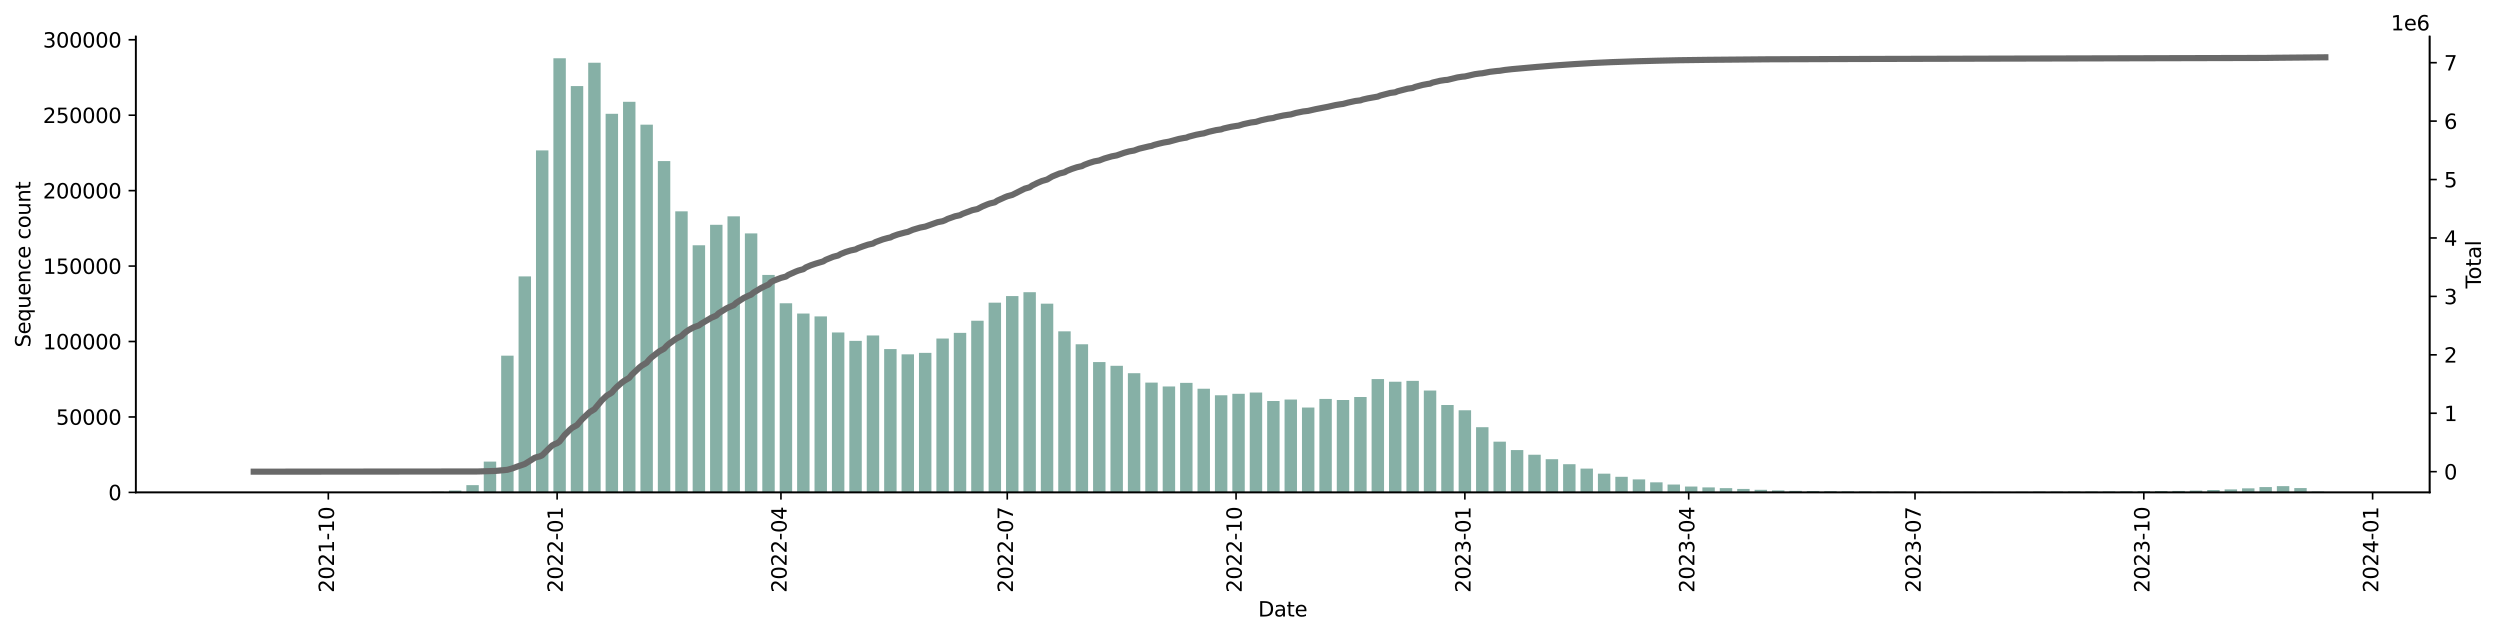 <?xml version="1.0" encoding="utf-8" standalone="no"?>
<!DOCTYPE svg PUBLIC "-//W3C//DTD SVG 1.1//EN"
  "http://www.w3.org/Graphics/SVG/1.1/DTD/svg11.dtd">
<svg xmlns:xlink="http://www.w3.org/1999/xlink" width="1216.294pt" height="309.219pt" viewBox="0 0 1216.294 309.219" xmlns="http://www.w3.org/2000/svg" version="1.1">
 <defs>
  <style type="text/css">*{stroke-linejoin: round; stroke-linecap: butt}</style>
 </defs>
 <g id="figure_1">
  <g id="patch_1">
   <path d="M 0 309.219 
L 1216.294 309.219 
L 1216.294 0 
L 0 0 
z
" style="fill: #ffffff"/>
  </g>
  <g id="axes_1">
   <g id="patch_2">
    <path d="M 66.053 239.558 
L 1182.053 239.558 
L 1182.053 17.798 
L 66.053 17.798 
z
" style="fill: #ffffff"/>
   </g>
   <g id="patch_3">
    <path d="M 116.78 239.558 
L 122.83 239.558 
L 122.83 239.556 
L 116.78 239.556 
z
" clip-path="url(#pe21820487e)" style="fill: #86b0a6"/>
   </g>
   <g id="patch_4">
    <path d="M 125.25 239.558 
L 131.3 239.558 
L 131.3 239.554 
L 125.25 239.554 
z
" clip-path="url(#pe21820487e)" style="fill: #86b0a6"/>
   </g>
   <g id="patch_5">
    <path d="M 133.72 239.558 
L 139.77 239.558 
L 139.77 239.555 
L 133.72 239.555 
z
" clip-path="url(#pe21820487e)" style="fill: #86b0a6"/>
   </g>
   <g id="patch_6">
    <path d="M 142.189 239.558 
L 148.239 239.558 
L 148.239 239.555 
L 142.189 239.555 
z
" clip-path="url(#pe21820487e)" style="fill: #86b0a6"/>
   </g>
   <g id="patch_7">
    <path d="M 150.659 239.558 
L 156.709 239.558 
L 156.709 239.539 
L 150.659 239.539 
z
" clip-path="url(#pe21820487e)" style="fill: #86b0a6"/>
   </g>
   <g id="patch_8">
    <path d="M 159.129 239.558 
L 165.179 239.558 
L 165.179 239.549 
L 159.129 239.549 
z
" clip-path="url(#pe21820487e)" style="fill: #86b0a6"/>
   </g>
   <g id="patch_9">
    <path d="M 167.598 239.558 
L 173.648 239.558 
L 173.648 239.545 
L 167.598 239.545 
z
" clip-path="url(#pe21820487e)" style="fill: #86b0a6"/>
   </g>
   <g id="patch_10">
    <path d="M 176.068 239.558 
L 182.118 239.558 
L 182.118 239.548 
L 176.068 239.548 
z
" clip-path="url(#pe21820487e)" style="fill: #86b0a6"/>
   </g>
   <g id="patch_11">
    <path d="M 184.538 239.558 
L 190.588 239.558 
L 190.588 239.537 
L 184.538 239.537 
z
" clip-path="url(#pe21820487e)" style="fill: #86b0a6"/>
   </g>
   <g id="patch_12">
    <path d="M 193.007 239.558 
L 199.057 239.558 
L 199.057 239.531 
L 193.007 239.531 
z
" clip-path="url(#pe21820487e)" style="fill: #86b0a6"/>
   </g>
   <g id="patch_13">
    <path d="M 201.477 239.558 
L 207.527 239.558 
L 207.527 239.514 
L 201.477 239.514 
z
" clip-path="url(#pe21820487e)" style="fill: #86b0a6"/>
   </g>
   <g id="patch_14">
    <path d="M 209.947 239.558 
L 215.997 239.558 
L 215.997 239.249 
L 209.947 239.249 
z
" clip-path="url(#pe21820487e)" style="fill: #86b0a6"/>
   </g>
   <g id="patch_15">
    <path d="M 218.416 239.558 
L 224.466 239.558 
L 224.466 238.668 
L 218.416 238.668 
z
" clip-path="url(#pe21820487e)" style="fill: #86b0a6"/>
   </g>
   <g id="patch_16">
    <path d="M 226.886 239.558 
L 232.936 239.558 
L 232.936 236.014 
L 226.886 236.014 
z
" clip-path="url(#pe21820487e)" style="fill: #86b0a6"/>
   </g>
   <g id="patch_17">
    <path d="M 235.356 239.558 
L 241.406 239.558 
L 241.406 224.568 
L 235.356 224.568 
z
" clip-path="url(#pe21820487e)" style="fill: #86b0a6"/>
   </g>
   <g id="patch_18">
    <path d="M 243.825 239.558 
L 249.875 239.558 
L 249.875 173.025 
L 243.825 173.025 
z
" clip-path="url(#pe21820487e)" style="fill: #86b0a6"/>
   </g>
   <g id="patch_19">
    <path d="M 252.295 239.558 
L 258.345 239.558 
L 258.345 134.474 
L 252.295 134.474 
z
" clip-path="url(#pe21820487e)" style="fill: #86b0a6"/>
   </g>
   <g id="patch_20">
    <path d="M 260.765 239.558 
L 266.815 239.558 
L 266.815 73.18 
L 260.765 73.18 
z
" clip-path="url(#pe21820487e)" style="fill: #86b0a6"/>
   </g>
   <g id="patch_21">
    <path d="M 269.234 239.558 
L 275.284 239.558 
L 275.284 28.358 
L 269.234 28.358 
z
" clip-path="url(#pe21820487e)" style="fill: #86b0a6"/>
   </g>
   <g id="patch_22">
    <path d="M 277.704 239.558 
L 283.754 239.558 
L 283.754 41.866 
L 277.704 41.866 
z
" clip-path="url(#pe21820487e)" style="fill: #86b0a6"/>
   </g>
   <g id="patch_23">
    <path d="M 286.174 239.558 
L 292.224 239.558 
L 292.224 30.533 
L 286.174 30.533 
z
" clip-path="url(#pe21820487e)" style="fill: #86b0a6"/>
   </g>
   <g id="patch_24">
    <path d="M 294.643 239.558 
L 300.693 239.558 
L 300.693 55.37 
L 294.643 55.37 
z
" clip-path="url(#pe21820487e)" style="fill: #86b0a6"/>
   </g>
   <g id="patch_25">
    <path d="M 303.113 239.558 
L 309.163 239.558 
L 309.163 49.517 
L 303.113 49.517 
z
" clip-path="url(#pe21820487e)" style="fill: #86b0a6"/>
   </g>
   <g id="patch_26">
    <path d="M 311.583 239.558 
L 317.633 239.558 
L 317.633 60.65 
L 311.583 60.65 
z
" clip-path="url(#pe21820487e)" style="fill: #86b0a6"/>
   </g>
   <g id="patch_27">
    <path d="M 320.052 239.558 
L 326.102 239.558 
L 326.102 78.362 
L 320.052 78.362 
z
" clip-path="url(#pe21820487e)" style="fill: #86b0a6"/>
   </g>
   <g id="patch_28">
    <path d="M 328.522 239.558 
L 334.572 239.558 
L 334.572 102.812 
L 328.522 102.812 
z
" clip-path="url(#pe21820487e)" style="fill: #86b0a6"/>
   </g>
   <g id="patch_29">
    <path d="M 336.992 239.558 
L 343.042 239.558 
L 343.042 119.332 
L 336.992 119.332 
z
" clip-path="url(#pe21820487e)" style="fill: #86b0a6"/>
   </g>
   <g id="patch_30">
    <path d="M 345.461 239.558 
L 351.511 239.558 
L 351.511 109.363 
L 345.461 109.363 
z
" clip-path="url(#pe21820487e)" style="fill: #86b0a6"/>
   </g>
   <g id="patch_31">
    <path d="M 353.931 239.558 
L 359.981 239.558 
L 359.981 105.249 
L 353.931 105.249 
z
" clip-path="url(#pe21820487e)" style="fill: #86b0a6"/>
   </g>
   <g id="patch_32">
    <path d="M 362.401 239.558 
L 368.451 239.558 
L 368.451 113.56 
L 362.401 113.56 
z
" clip-path="url(#pe21820487e)" style="fill: #86b0a6"/>
   </g>
   <g id="patch_33">
    <path d="M 370.87 239.558 
L 376.92 239.558 
L 376.92 133.775 
L 370.87 133.775 
z
" clip-path="url(#pe21820487e)" style="fill: #86b0a6"/>
   </g>
   <g id="patch_34">
    <path d="M 379.34 239.558 
L 385.39 239.558 
L 385.39 147.546 
L 379.34 147.546 
z
" clip-path="url(#pe21820487e)" style="fill: #86b0a6"/>
   </g>
   <g id="patch_35">
    <path d="M 387.81 239.558 
L 393.86 239.558 
L 393.86 152.534 
L 387.81 152.534 
z
" clip-path="url(#pe21820487e)" style="fill: #86b0a6"/>
   </g>
   <g id="patch_36">
    <path d="M 396.28 239.558 
L 402.329 239.558 
L 402.329 153.93 
L 396.28 153.93 
z
" clip-path="url(#pe21820487e)" style="fill: #86b0a6"/>
   </g>
   <g id="patch_37">
    <path d="M 404.749 239.558 
L 410.799 239.558 
L 410.799 161.742 
L 404.749 161.742 
z
" clip-path="url(#pe21820487e)" style="fill: #86b0a6"/>
   </g>
   <g id="patch_38">
    <path d="M 413.219 239.558 
L 419.269 239.558 
L 419.269 165.854 
L 413.219 165.854 
z
" clip-path="url(#pe21820487e)" style="fill: #86b0a6"/>
   </g>
   <g id="patch_39">
    <path d="M 421.689 239.558 
L 427.738 239.558 
L 427.738 163.199 
L 421.689 163.199 
z
" clip-path="url(#pe21820487e)" style="fill: #86b0a6"/>
   </g>
   <g id="patch_40">
    <path d="M 430.158 239.558 
L 436.208 239.558 
L 436.208 169.813 
L 430.158 169.813 
z
" clip-path="url(#pe21820487e)" style="fill: #86b0a6"/>
   </g>
   <g id="patch_41">
    <path d="M 438.628 239.558 
L 444.678 239.558 
L 444.678 172.377 
L 438.628 172.377 
z
" clip-path="url(#pe21820487e)" style="fill: #86b0a6"/>
   </g>
   <g id="patch_42">
    <path d="M 447.098 239.558 
L 453.147 239.558 
L 453.147 171.678 
L 447.098 171.678 
z
" clip-path="url(#pe21820487e)" style="fill: #86b0a6"/>
   </g>
   <g id="patch_43">
    <path d="M 455.567 239.558 
L 461.617 239.558 
L 461.617 164.709 
L 455.567 164.709 
z
" clip-path="url(#pe21820487e)" style="fill: #86b0a6"/>
   </g>
   <g id="patch_44">
    <path d="M 464.037 239.558 
L 470.087 239.558 
L 470.087 161.949 
L 464.037 161.949 
z
" clip-path="url(#pe21820487e)" style="fill: #86b0a6"/>
   </g>
   <g id="patch_45">
    <path d="M 472.507 239.558 
L 478.556 239.558 
L 478.556 156.045 
L 472.507 156.045 
z
" clip-path="url(#pe21820487e)" style="fill: #86b0a6"/>
   </g>
   <g id="patch_46">
    <path d="M 480.976 239.558 
L 487.026 239.558 
L 487.026 147.256 
L 480.976 147.256 
z
" clip-path="url(#pe21820487e)" style="fill: #86b0a6"/>
   </g>
   <g id="patch_47">
    <path d="M 489.446 239.558 
L 495.496 239.558 
L 495.496 144.044 
L 489.446 144.044 
z
" clip-path="url(#pe21820487e)" style="fill: #86b0a6"/>
   </g>
   <g id="patch_48">
    <path d="M 497.916 239.558 
L 503.965 239.558 
L 503.965 142.159 
L 497.916 142.159 
z
" clip-path="url(#pe21820487e)" style="fill: #86b0a6"/>
   </g>
   <g id="patch_49">
    <path d="M 506.385 239.558 
L 512.435 239.558 
L 512.435 147.73 
L 506.385 147.73 
z
" clip-path="url(#pe21820487e)" style="fill: #86b0a6"/>
   </g>
   <g id="patch_50">
    <path d="M 514.855 239.558 
L 520.905 239.558 
L 520.905 161.205 
L 514.855 161.205 
z
" clip-path="url(#pe21820487e)" style="fill: #86b0a6"/>
   </g>
   <g id="patch_51">
    <path d="M 523.325 239.558 
L 529.374 239.558 
L 529.374 167.488 
L 523.325 167.488 
z
" clip-path="url(#pe21820487e)" style="fill: #86b0a6"/>
   </g>
   <g id="patch_52">
    <path d="M 531.794 239.558 
L 537.844 239.558 
L 537.844 176.166 
L 531.794 176.166 
z
" clip-path="url(#pe21820487e)" style="fill: #86b0a6"/>
   </g>
   <g id="patch_53">
    <path d="M 540.264 239.558 
L 546.314 239.558 
L 546.314 177.966 
L 540.264 177.966 
z
" clip-path="url(#pe21820487e)" style="fill: #86b0a6"/>
   </g>
   <g id="patch_54">
    <path d="M 548.734 239.558 
L 554.783 239.558 
L 554.783 181.557 
L 548.734 181.557 
z
" clip-path="url(#pe21820487e)" style="fill: #86b0a6"/>
   </g>
   <g id="patch_55">
    <path d="M 557.203 239.558 
L 563.253 239.558 
L 563.253 186.139 
L 557.203 186.139 
z
" clip-path="url(#pe21820487e)" style="fill: #86b0a6"/>
   </g>
   <g id="patch_56">
    <path d="M 565.673 239.558 
L 571.723 239.558 
L 571.723 188.033 
L 565.673 188.033 
z
" clip-path="url(#pe21820487e)" style="fill: #86b0a6"/>
   </g>
   <g id="patch_57">
    <path d="M 574.143 239.558 
L 580.192 239.558 
L 580.192 186.281 
L 574.143 186.281 
z
" clip-path="url(#pe21820487e)" style="fill: #86b0a6"/>
   </g>
   <g id="patch_58">
    <path d="M 582.612 239.558 
L 588.662 239.558 
L 588.662 189.136 
L 582.612 189.136 
z
" clip-path="url(#pe21820487e)" style="fill: #86b0a6"/>
   </g>
   <g id="patch_59">
    <path d="M 591.082 239.558 
L 597.132 239.558 
L 597.132 192.313 
L 591.082 192.313 
z
" clip-path="url(#pe21820487e)" style="fill: #86b0a6"/>
   </g>
   <g id="patch_60">
    <path d="M 599.552 239.558 
L 605.601 239.558 
L 605.601 191.577 
L 599.552 191.577 
z
" clip-path="url(#pe21820487e)" style="fill: #86b0a6"/>
   </g>
   <g id="patch_61">
    <path d="M 608.021 239.558 
L 614.071 239.558 
L 614.071 190.968 
L 608.021 190.968 
z
" clip-path="url(#pe21820487e)" style="fill: #86b0a6"/>
   </g>
   <g id="patch_62">
    <path d="M 616.491 239.558 
L 622.541 239.558 
L 622.541 195.084 
L 616.491 195.084 
z
" clip-path="url(#pe21820487e)" style="fill: #86b0a6"/>
   </g>
   <g id="patch_63">
    <path d="M 624.961 239.558 
L 631.01 239.558 
L 631.01 194.368 
L 624.961 194.368 
z
" clip-path="url(#pe21820487e)" style="fill: #86b0a6"/>
   </g>
   <g id="patch_64">
    <path d="M 633.43 239.558 
L 639.48 239.558 
L 639.48 198.274 
L 633.43 198.274 
z
" clip-path="url(#pe21820487e)" style="fill: #86b0a6"/>
   </g>
   <g id="patch_65">
    <path d="M 641.9 239.558 
L 647.95 239.558 
L 647.95 194.085 
L 641.9 194.085 
z
" clip-path="url(#pe21820487e)" style="fill: #86b0a6"/>
   </g>
   <g id="patch_66">
    <path d="M 650.37 239.558 
L 656.419 239.558 
L 656.419 194.593 
L 650.37 194.593 
z
" clip-path="url(#pe21820487e)" style="fill: #86b0a6"/>
   </g>
   <g id="patch_67">
    <path d="M 658.839 239.558 
L 664.889 239.558 
L 664.889 193.16 
L 658.839 193.16 
z
" clip-path="url(#pe21820487e)" style="fill: #86b0a6"/>
   </g>
   <g id="patch_68">
    <path d="M 667.309 239.558 
L 673.359 239.558 
L 673.359 184.42 
L 667.309 184.42 
z
" clip-path="url(#pe21820487e)" style="fill: #86b0a6"/>
   </g>
   <g id="patch_69">
    <path d="M 675.779 239.558 
L 681.828 239.558 
L 681.828 185.732 
L 675.779 185.732 
z
" clip-path="url(#pe21820487e)" style="fill: #86b0a6"/>
   </g>
   <g id="patch_70">
    <path d="M 684.248 239.558 
L 690.298 239.558 
L 690.298 185.29 
L 684.248 185.29 
z
" clip-path="url(#pe21820487e)" style="fill: #86b0a6"/>
   </g>
   <g id="patch_71">
    <path d="M 692.718 239.558 
L 698.768 239.558 
L 698.768 190.006 
L 692.718 190.006 
z
" clip-path="url(#pe21820487e)" style="fill: #86b0a6"/>
   </g>
   <g id="patch_72">
    <path d="M 701.188 239.558 
L 707.237 239.558 
L 707.237 197.039 
L 701.188 197.039 
z
" clip-path="url(#pe21820487e)" style="fill: #86b0a6"/>
   </g>
   <g id="patch_73">
    <path d="M 709.657 239.558 
L 715.707 239.558 
L 715.707 199.616 
L 709.657 199.616 
z
" clip-path="url(#pe21820487e)" style="fill: #86b0a6"/>
   </g>
   <g id="patch_74">
    <path d="M 718.127 239.558 
L 724.177 239.558 
L 724.177 207.853 
L 718.127 207.853 
z
" clip-path="url(#pe21820487e)" style="fill: #86b0a6"/>
   </g>
   <g id="patch_75">
    <path d="M 726.597 239.558 
L 732.646 239.558 
L 732.646 214.887 
L 726.597 214.887 
z
" clip-path="url(#pe21820487e)" style="fill: #86b0a6"/>
   </g>
   <g id="patch_76">
    <path d="M 735.066 239.558 
L 741.116 239.558 
L 741.116 218.979 
L 735.066 218.979 
z
" clip-path="url(#pe21820487e)" style="fill: #86b0a6"/>
   </g>
   <g id="patch_77">
    <path d="M 743.536 239.558 
L 749.586 239.558 
L 749.586 221.23 
L 743.536 221.23 
z
" clip-path="url(#pe21820487e)" style="fill: #86b0a6"/>
   </g>
   <g id="patch_78">
    <path d="M 752.006 239.558 
L 758.055 239.558 
L 758.055 223.407 
L 752.006 223.407 
z
" clip-path="url(#pe21820487e)" style="fill: #86b0a6"/>
   </g>
   <g id="patch_79">
    <path d="M 760.475 239.558 
L 766.525 239.558 
L 766.525 225.835 
L 760.475 225.835 
z
" clip-path="url(#pe21820487e)" style="fill: #86b0a6"/>
   </g>
   <g id="patch_80">
    <path d="M 768.945 239.558 
L 774.995 239.558 
L 774.995 227.993 
L 768.945 227.993 
z
" clip-path="url(#pe21820487e)" style="fill: #86b0a6"/>
   </g>
   <g id="patch_81">
    <path d="M 777.415 239.558 
L 783.464 239.558 
L 783.464 230.436 
L 777.415 230.436 
z
" clip-path="url(#pe21820487e)" style="fill: #86b0a6"/>
   </g>
   <g id="patch_82">
    <path d="M 785.884 239.558 
L 791.934 239.558 
L 791.934 231.984 
L 785.884 231.984 
z
" clip-path="url(#pe21820487e)" style="fill: #86b0a6"/>
   </g>
   <g id="patch_83">
    <path d="M 794.354 239.558 
L 800.404 239.558 
L 800.404 233.249 
L 794.354 233.249 
z
" clip-path="url(#pe21820487e)" style="fill: #86b0a6"/>
   </g>
   <g id="patch_84">
    <path d="M 802.824 239.558 
L 808.873 239.558 
L 808.873 234.661 
L 802.824 234.661 
z
" clip-path="url(#pe21820487e)" style="fill: #86b0a6"/>
   </g>
   <g id="patch_85">
    <path d="M 811.293 239.558 
L 817.343 239.558 
L 817.343 235.723 
L 811.293 235.723 
z
" clip-path="url(#pe21820487e)" style="fill: #86b0a6"/>
   </g>
   <g id="patch_86">
    <path d="M 819.763 239.558 
L 825.813 239.558 
L 825.813 236.701 
L 819.763 236.701 
z
" clip-path="url(#pe21820487e)" style="fill: #86b0a6"/>
   </g>
   <g id="patch_87">
    <path d="M 828.233 239.558 
L 834.282 239.558 
L 834.282 237.144 
L 828.233 237.144 
z
" clip-path="url(#pe21820487e)" style="fill: #86b0a6"/>
   </g>
   <g id="patch_88">
    <path d="M 836.702 239.558 
L 842.752 239.558 
L 842.752 237.473 
L 836.702 237.473 
z
" clip-path="url(#pe21820487e)" style="fill: #86b0a6"/>
   </g>
   <g id="patch_89">
    <path d="M 845.172 239.558 
L 851.222 239.558 
L 851.222 237.865 
L 845.172 237.865 
z
" clip-path="url(#pe21820487e)" style="fill: #86b0a6"/>
   </g>
   <g id="patch_90">
    <path d="M 853.642 239.558 
L 859.691 239.558 
L 859.691 238.291 
L 853.642 238.291 
z
" clip-path="url(#pe21820487e)" style="fill: #86b0a6"/>
   </g>
   <g id="patch_91">
    <path d="M 862.111 239.558 
L 868.161 239.558 
L 868.161 238.598 
L 862.111 238.598 
z
" clip-path="url(#pe21820487e)" style="fill: #86b0a6"/>
   </g>
   <g id="patch_92">
    <path d="M 870.581 239.558 
L 876.631 239.558 
L 876.631 238.827 
L 870.581 238.827 
z
" clip-path="url(#pe21820487e)" style="fill: #86b0a6"/>
   </g>
   <g id="patch_93">
    <path d="M 879.051 239.558 
L 885.1 239.558 
L 885.1 238.884 
L 879.051 238.884 
z
" clip-path="url(#pe21820487e)" style="fill: #86b0a6"/>
   </g>
   <g id="patch_94">
    <path d="M 887.52 239.558 
L 893.57 239.558 
L 893.57 238.965 
L 887.52 238.965 
z
" clip-path="url(#pe21820487e)" style="fill: #86b0a6"/>
   </g>
   <g id="patch_95">
    <path d="M 895.99 239.558 
L 902.04 239.558 
L 902.04 239.071 
L 895.99 239.071 
z
" clip-path="url(#pe21820487e)" style="fill: #86b0a6"/>
   </g>
   <g id="patch_96">
    <path d="M 904.46 239.558 
L 910.509 239.558 
L 910.509 239.132 
L 904.46 239.132 
z
" clip-path="url(#pe21820487e)" style="fill: #86b0a6"/>
   </g>
   <g id="patch_97">
    <path d="M 912.929 239.558 
L 918.979 239.558 
L 918.979 239.188 
L 912.929 239.188 
z
" clip-path="url(#pe21820487e)" style="fill: #86b0a6"/>
   </g>
   <g id="patch_98">
    <path d="M 921.399 239.558 
L 927.449 239.558 
L 927.449 239.244 
L 921.399 239.244 
z
" clip-path="url(#pe21820487e)" style="fill: #86b0a6"/>
   </g>
   <g id="patch_99">
    <path d="M 929.869 239.558 
L 935.918 239.558 
L 935.918 239.295 
L 929.869 239.295 
z
" clip-path="url(#pe21820487e)" style="fill: #86b0a6"/>
   </g>
   <g id="patch_100">
    <path d="M 938.338 239.558 
L 944.388 239.558 
L 944.388 239.26 
L 938.338 239.26 
z
" clip-path="url(#pe21820487e)" style="fill: #86b0a6"/>
   </g>
   <g id="patch_101">
    <path d="M 946.808 239.558 
L 952.858 239.558 
L 952.858 239.335 
L 946.808 239.335 
z
" clip-path="url(#pe21820487e)" style="fill: #86b0a6"/>
   </g>
   <g id="patch_102">
    <path d="M 955.278 239.558 
L 961.327 239.558 
L 961.327 239.318 
L 955.278 239.318 
z
" clip-path="url(#pe21820487e)" style="fill: #86b0a6"/>
   </g>
   <g id="patch_103">
    <path d="M 963.747 239.558 
L 969.797 239.558 
L 969.797 239.275 
L 963.747 239.275 
z
" clip-path="url(#pe21820487e)" style="fill: #86b0a6"/>
   </g>
   <g id="patch_104">
    <path d="M 972.217 239.558 
L 978.267 239.558 
L 978.267 239.303 
L 972.217 239.303 
z
" clip-path="url(#pe21820487e)" style="fill: #86b0a6"/>
   </g>
   <g id="patch_105">
    <path d="M 980.687 239.558 
L 986.736 239.558 
L 986.736 239.285 
L 980.687 239.285 
z
" clip-path="url(#pe21820487e)" style="fill: #86b0a6"/>
   </g>
   <g id="patch_106">
    <path d="M 989.156 239.558 
L 995.206 239.558 
L 995.206 239.184 
L 989.156 239.184 
z
" clip-path="url(#pe21820487e)" style="fill: #86b0a6"/>
   </g>
   <g id="patch_107">
    <path d="M 997.626 239.558 
L 1003.676 239.558 
L 1003.676 239.168 
L 997.626 239.168 
z
" clip-path="url(#pe21820487e)" style="fill: #86b0a6"/>
   </g>
   <g id="patch_108">
    <path d="M 1006.096 239.558 
L 1012.145 239.558 
L 1012.145 239.125 
L 1006.096 239.125 
z
" clip-path="url(#pe21820487e)" style="fill: #86b0a6"/>
   </g>
   <g id="patch_109">
    <path d="M 1014.565 239.558 
L 1020.615 239.558 
L 1020.615 239.141 
L 1014.565 239.141 
z
" clip-path="url(#pe21820487e)" style="fill: #86b0a6"/>
   </g>
   <g id="patch_110">
    <path d="M 1023.035 239.558 
L 1029.085 239.558 
L 1029.085 239.106 
L 1023.035 239.106 
z
" clip-path="url(#pe21820487e)" style="fill: #86b0a6"/>
   </g>
   <g id="patch_111">
    <path d="M 1031.505 239.558 
L 1037.555 239.558 
L 1037.555 239.046 
L 1031.505 239.046 
z
" clip-path="url(#pe21820487e)" style="fill: #86b0a6"/>
   </g>
   <g id="patch_112">
    <path d="M 1039.974 239.558 
L 1046.024 239.558 
L 1046.024 238.953 
L 1039.974 238.953 
z
" clip-path="url(#pe21820487e)" style="fill: #86b0a6"/>
   </g>
   <g id="patch_113">
    <path d="M 1048.444 239.558 
L 1054.494 239.558 
L 1054.494 238.894 
L 1048.444 238.894 
z
" clip-path="url(#pe21820487e)" style="fill: #86b0a6"/>
   </g>
   <g id="patch_114">
    <path d="M 1056.914 239.558 
L 1062.964 239.558 
L 1062.964 238.858 
L 1056.914 238.858 
z
" clip-path="url(#pe21820487e)" style="fill: #86b0a6"/>
   </g>
   <g id="patch_115">
    <path d="M 1065.383 239.558 
L 1071.433 239.558 
L 1071.433 238.695 
L 1065.383 238.695 
z
" clip-path="url(#pe21820487e)" style="fill: #86b0a6"/>
   </g>
   <g id="patch_116">
    <path d="M 1073.853 239.558 
L 1079.903 239.558 
L 1079.903 238.398 
L 1073.853 238.398 
z
" clip-path="url(#pe21820487e)" style="fill: #86b0a6"/>
   </g>
   <g id="patch_117">
    <path d="M 1082.323 239.558 
L 1088.373 239.558 
L 1088.373 238.104 
L 1082.323 238.104 
z
" clip-path="url(#pe21820487e)" style="fill: #86b0a6"/>
   </g>
   <g id="patch_118">
    <path d="M 1090.792 239.558 
L 1096.842 239.558 
L 1096.842 237.588 
L 1090.792 237.588 
z
" clip-path="url(#pe21820487e)" style="fill: #86b0a6"/>
   </g>
   <g id="patch_119">
    <path d="M 1099.262 239.558 
L 1105.312 239.558 
L 1105.312 236.975 
L 1099.262 236.975 
z
" clip-path="url(#pe21820487e)" style="fill: #86b0a6"/>
   </g>
   <g id="patch_120">
    <path d="M 1107.732 239.558 
L 1113.782 239.558 
L 1113.782 236.51 
L 1107.732 236.51 
z
" clip-path="url(#pe21820487e)" style="fill: #86b0a6"/>
   </g>
   <g id="patch_121">
    <path d="M 1116.201 239.558 
L 1122.251 239.558 
L 1122.251 237.469 
L 1116.201 237.469 
z
" clip-path="url(#pe21820487e)" style="fill: #86b0a6"/>
   </g>
   <g id="patch_122">
    <path d="M 1124.671 239.558 
L 1130.721 239.558 
L 1130.721 239.183 
L 1124.671 239.183 
z
" clip-path="url(#pe21820487e)" style="fill: #86b0a6"/>
   </g>
   <g id="matplotlib.axis_1">
    <g id="xtick_1">
     <g id="line2d_1">
      <defs>
       <path id="md36e17d829" d="M 0 0 
L 0 3.5 
" style="stroke: #000000; stroke-width: 0.8"/>
      </defs>
      <g>
       <use xlink:href="#md36e17d829" x="159.734" y="239.558" style="stroke: #000000; stroke-width: 0.8"/>
      </g>
     </g>
     <g id="text_1">
      <!-- 2021-10 -->
      <g transform="translate(162.493 288.341)rotate(-90)scale(0.1 -0.1)">
       <defs>
        <path id="DejaVuSans-32" d="M 1228 531 
L 3431 531 
L 3431 0 
L 469 0 
L 469 531 
Q 828 903 1448 1529 
Q 2069 2156 2228 2338 
Q 2531 2678 2651 2914 
Q 2772 3150 2772 3378 
Q 2772 3750 2511 3984 
Q 2250 4219 1831 4219 
Q 1534 4219 1204 4116 
Q 875 4013 500 3803 
L 500 4441 
Q 881 4594 1212 4672 
Q 1544 4750 1819 4750 
Q 2544 4750 2975 4387 
Q 3406 4025 3406 3419 
Q 3406 3131 3298 2873 
Q 3191 2616 2906 2266 
Q 2828 2175 2409 1742 
Q 1991 1309 1228 531 
z
" transform="scale(0.016)"/>
        <path id="DejaVuSans-30" d="M 2034 4250 
Q 1547 4250 1301 3770 
Q 1056 3291 1056 2328 
Q 1056 1369 1301 889 
Q 1547 409 2034 409 
Q 2525 409 2770 889 
Q 3016 1369 3016 2328 
Q 3016 3291 2770 3770 
Q 2525 4250 2034 4250 
z
M 2034 4750 
Q 2819 4750 3233 4129 
Q 3647 3509 3647 2328 
Q 3647 1150 3233 529 
Q 2819 -91 2034 -91 
Q 1250 -91 836 529 
Q 422 1150 422 2328 
Q 422 3509 836 4129 
Q 1250 4750 2034 4750 
z
" transform="scale(0.016)"/>
        <path id="DejaVuSans-31" d="M 794 531 
L 1825 531 
L 1825 4091 
L 703 3866 
L 703 4441 
L 1819 4666 
L 2450 4666 
L 2450 531 
L 3481 531 
L 3481 0 
L 794 0 
L 794 531 
z
" transform="scale(0.016)"/>
        <path id="DejaVuSans-2d" d="M 313 2009 
L 1997 2009 
L 1997 1497 
L 313 1497 
L 313 2009 
z
" transform="scale(0.016)"/>
       </defs>
       <use xlink:href="#DejaVuSans-32"/>
       <use xlink:href="#DejaVuSans-30" x="63.623"/>
       <use xlink:href="#DejaVuSans-32" x="127.246"/>
       <use xlink:href="#DejaVuSans-31" x="190.869"/>
       <use xlink:href="#DejaVuSans-2d" x="254.492"/>
       <use xlink:href="#DejaVuSans-31" x="290.576"/>
       <use xlink:href="#DejaVuSans-30" x="354.199"/>
      </g>
     </g>
    </g>
    <g id="xtick_2">
     <g id="line2d_2">
      <g>
       <use xlink:href="#md36e17d829" x="271.049" y="239.558" style="stroke: #000000; stroke-width: 0.8"/>
      </g>
     </g>
     <g id="text_2">
      <!-- 2022-01 -->
      <g transform="translate(273.809 288.341)rotate(-90)scale(0.1 -0.1)">
       <use xlink:href="#DejaVuSans-32"/>
       <use xlink:href="#DejaVuSans-30" x="63.623"/>
       <use xlink:href="#DejaVuSans-32" x="127.246"/>
       <use xlink:href="#DejaVuSans-32" x="190.869"/>
       <use xlink:href="#DejaVuSans-2d" x="254.492"/>
       <use xlink:href="#DejaVuSans-30" x="290.576"/>
       <use xlink:href="#DejaVuSans-31" x="354.199"/>
      </g>
     </g>
    </g>
    <g id="xtick_3">
     <g id="line2d_3">
      <g>
       <use xlink:href="#md36e17d829" x="379.945" y="239.558" style="stroke: #000000; stroke-width: 0.8"/>
      </g>
     </g>
     <g id="text_3">
      <!-- 2022-04 -->
      <g transform="translate(382.705 288.341)rotate(-90)scale(0.1 -0.1)">
       <defs>
        <path id="DejaVuSans-34" d="M 2419 4116 
L 825 1625 
L 2419 1625 
L 2419 4116 
z
M 2253 4666 
L 3047 4666 
L 3047 1625 
L 3713 1625 
L 3713 1100 
L 3047 1100 
L 3047 0 
L 2419 0 
L 2419 1100 
L 313 1100 
L 313 1709 
L 2253 4666 
z
" transform="scale(0.016)"/>
       </defs>
       <use xlink:href="#DejaVuSans-32"/>
       <use xlink:href="#DejaVuSans-30" x="63.623"/>
       <use xlink:href="#DejaVuSans-32" x="127.246"/>
       <use xlink:href="#DejaVuSans-32" x="190.869"/>
       <use xlink:href="#DejaVuSans-2d" x="254.492"/>
       <use xlink:href="#DejaVuSans-30" x="290.576"/>
       <use xlink:href="#DejaVuSans-34" x="354.199"/>
      </g>
     </g>
    </g>
    <g id="xtick_4">
     <g id="line2d_4">
      <g>
       <use xlink:href="#md36e17d829" x="490.051" y="239.558" style="stroke: #000000; stroke-width: 0.8"/>
      </g>
     </g>
     <g id="text_4">
      <!-- 2022-07 -->
      <g transform="translate(492.81 288.341)rotate(-90)scale(0.1 -0.1)">
       <defs>
        <path id="DejaVuSans-37" d="M 525 4666 
L 3525 4666 
L 3525 4397 
L 1831 0 
L 1172 0 
L 2766 4134 
L 525 4134 
L 525 4666 
z
" transform="scale(0.016)"/>
       </defs>
       <use xlink:href="#DejaVuSans-32"/>
       <use xlink:href="#DejaVuSans-30" x="63.623"/>
       <use xlink:href="#DejaVuSans-32" x="127.246"/>
       <use xlink:href="#DejaVuSans-32" x="190.869"/>
       <use xlink:href="#DejaVuSans-2d" x="254.492"/>
       <use xlink:href="#DejaVuSans-30" x="290.576"/>
       <use xlink:href="#DejaVuSans-37" x="354.199"/>
      </g>
     </g>
    </g>
    <g id="xtick_5">
     <g id="line2d_5">
      <g>
       <use xlink:href="#md36e17d829" x="601.367" y="239.558" style="stroke: #000000; stroke-width: 0.8"/>
      </g>
     </g>
     <g id="text_5">
      <!-- 2022-10 -->
      <g transform="translate(604.126 288.341)rotate(-90)scale(0.1 -0.1)">
       <use xlink:href="#DejaVuSans-32"/>
       <use xlink:href="#DejaVuSans-30" x="63.623"/>
       <use xlink:href="#DejaVuSans-32" x="127.246"/>
       <use xlink:href="#DejaVuSans-32" x="190.869"/>
       <use xlink:href="#DejaVuSans-2d" x="254.492"/>
       <use xlink:href="#DejaVuSans-31" x="290.576"/>
       <use xlink:href="#DejaVuSans-30" x="354.199"/>
      </g>
     </g>
    </g>
    <g id="xtick_6">
     <g id="line2d_6">
      <g>
       <use xlink:href="#md36e17d829" x="712.682" y="239.558" style="stroke: #000000; stroke-width: 0.8"/>
      </g>
     </g>
     <g id="text_6">
      <!-- 2023-01 -->
      <g transform="translate(715.442 288.341)rotate(-90)scale(0.1 -0.1)">
       <defs>
        <path id="DejaVuSans-33" d="M 2597 2516 
Q 3050 2419 3304 2112 
Q 3559 1806 3559 1356 
Q 3559 666 3084 287 
Q 2609 -91 1734 -91 
Q 1441 -91 1130 -33 
Q 819 25 488 141 
L 488 750 
Q 750 597 1062 519 
Q 1375 441 1716 441 
Q 2309 441 2620 675 
Q 2931 909 2931 1356 
Q 2931 1769 2642 2001 
Q 2353 2234 1838 2234 
L 1294 2234 
L 1294 2753 
L 1863 2753 
Q 2328 2753 2575 2939 
Q 2822 3125 2822 3475 
Q 2822 3834 2567 4026 
Q 2313 4219 1838 4219 
Q 1578 4219 1281 4162 
Q 984 4106 628 3988 
L 628 4550 
Q 988 4650 1302 4700 
Q 1616 4750 1894 4750 
Q 2613 4750 3031 4423 
Q 3450 4097 3450 3541 
Q 3450 3153 3228 2886 
Q 3006 2619 2597 2516 
z
" transform="scale(0.016)"/>
       </defs>
       <use xlink:href="#DejaVuSans-32"/>
       <use xlink:href="#DejaVuSans-30" x="63.623"/>
       <use xlink:href="#DejaVuSans-32" x="127.246"/>
       <use xlink:href="#DejaVuSans-33" x="190.869"/>
       <use xlink:href="#DejaVuSans-2d" x="254.492"/>
       <use xlink:href="#DejaVuSans-30" x="290.576"/>
       <use xlink:href="#DejaVuSans-31" x="354.199"/>
      </g>
     </g>
    </g>
    <g id="xtick_7">
     <g id="line2d_7">
      <g>
       <use xlink:href="#md36e17d829" x="821.578" y="239.558" style="stroke: #000000; stroke-width: 0.8"/>
      </g>
     </g>
     <g id="text_7">
      <!-- 2023-04 -->
      <g transform="translate(824.337 288.341)rotate(-90)scale(0.1 -0.1)">
       <use xlink:href="#DejaVuSans-32"/>
       <use xlink:href="#DejaVuSans-30" x="63.623"/>
       <use xlink:href="#DejaVuSans-32" x="127.246"/>
       <use xlink:href="#DejaVuSans-33" x="190.869"/>
       <use xlink:href="#DejaVuSans-2d" x="254.492"/>
       <use xlink:href="#DejaVuSans-30" x="290.576"/>
       <use xlink:href="#DejaVuSans-34" x="354.199"/>
      </g>
     </g>
    </g>
    <g id="xtick_8">
     <g id="line2d_8">
      <g>
       <use xlink:href="#md36e17d829" x="931.684" y="239.558" style="stroke: #000000; stroke-width: 0.8"/>
      </g>
     </g>
     <g id="text_8">
      <!-- 2023-07 -->
      <g transform="translate(934.443 288.341)rotate(-90)scale(0.1 -0.1)">
       <use xlink:href="#DejaVuSans-32"/>
       <use xlink:href="#DejaVuSans-30" x="63.623"/>
       <use xlink:href="#DejaVuSans-32" x="127.246"/>
       <use xlink:href="#DejaVuSans-33" x="190.869"/>
       <use xlink:href="#DejaVuSans-2d" x="254.492"/>
       <use xlink:href="#DejaVuSans-30" x="290.576"/>
       <use xlink:href="#DejaVuSans-37" x="354.199"/>
      </g>
     </g>
    </g>
    <g id="xtick_9">
     <g id="line2d_9">
      <g>
       <use xlink:href="#md36e17d829" x="1042.999" y="239.558" style="stroke: #000000; stroke-width: 0.8"/>
      </g>
     </g>
     <g id="text_9">
      <!-- 2023-10 -->
      <g transform="translate(1045.759 288.341)rotate(-90)scale(0.1 -0.1)">
       <use xlink:href="#DejaVuSans-32"/>
       <use xlink:href="#DejaVuSans-30" x="63.623"/>
       <use xlink:href="#DejaVuSans-32" x="127.246"/>
       <use xlink:href="#DejaVuSans-33" x="190.869"/>
       <use xlink:href="#DejaVuSans-2d" x="254.492"/>
       <use xlink:href="#DejaVuSans-31" x="290.576"/>
       <use xlink:href="#DejaVuSans-30" x="354.199"/>
      </g>
     </g>
    </g>
    <g id="xtick_10">
     <g id="line2d_10">
      <g>
       <use xlink:href="#md36e17d829" x="1154.315" y="239.558" style="stroke: #000000; stroke-width: 0.8"/>
      </g>
     </g>
     <g id="text_10">
      <!-- 2024-01 -->
      <g transform="translate(1157.074 288.341)rotate(-90)scale(0.1 -0.1)">
       <use xlink:href="#DejaVuSans-32"/>
       <use xlink:href="#DejaVuSans-30" x="63.623"/>
       <use xlink:href="#DejaVuSans-32" x="127.246"/>
       <use xlink:href="#DejaVuSans-34" x="190.869"/>
       <use xlink:href="#DejaVuSans-2d" x="254.492"/>
       <use xlink:href="#DejaVuSans-30" x="290.576"/>
       <use xlink:href="#DejaVuSans-31" x="354.199"/>
      </g>
     </g>
    </g>
    <g id="text_11">
     <!-- Date -->
     <g transform="translate(612.102 299.94)scale(0.1 -0.1)">
      <defs>
       <path id="DejaVuSans-44" d="M 1259 4147 
L 1259 519 
L 2022 519 
Q 2988 519 3436 956 
Q 3884 1394 3884 2338 
Q 3884 3275 3436 3711 
Q 2988 4147 2022 4147 
L 1259 4147 
z
M 628 4666 
L 1925 4666 
Q 3281 4666 3915 4102 
Q 4550 3538 4550 2338 
Q 4550 1131 3912 565 
Q 3275 0 1925 0 
L 628 0 
L 628 4666 
z
" transform="scale(0.016)"/>
       <path id="DejaVuSans-61" d="M 2194 1759 
Q 1497 1759 1228 1600 
Q 959 1441 959 1056 
Q 959 750 1161 570 
Q 1363 391 1709 391 
Q 2188 391 2477 730 
Q 2766 1069 2766 1631 
L 2766 1759 
L 2194 1759 
z
M 3341 1997 
L 3341 0 
L 2766 0 
L 2766 531 
Q 2569 213 2275 61 
Q 1981 -91 1556 -91 
Q 1019 -91 701 211 
Q 384 513 384 1019 
Q 384 1609 779 1909 
Q 1175 2209 1959 2209 
L 2766 2209 
L 2766 2266 
Q 2766 2663 2505 2880 
Q 2244 3097 1772 3097 
Q 1472 3097 1187 3025 
Q 903 2953 641 2809 
L 641 3341 
Q 956 3463 1253 3523 
Q 1550 3584 1831 3584 
Q 2591 3584 2966 3190 
Q 3341 2797 3341 1997 
z
" transform="scale(0.016)"/>
       <path id="DejaVuSans-74" d="M 1172 4494 
L 1172 3500 
L 2356 3500 
L 2356 3053 
L 1172 3053 
L 1172 1153 
Q 1172 725 1289 603 
Q 1406 481 1766 481 
L 2356 481 
L 2356 0 
L 1766 0 
Q 1100 0 847 248 
Q 594 497 594 1153 
L 594 3053 
L 172 3053 
L 172 3500 
L 594 3500 
L 594 4494 
L 1172 4494 
z
" transform="scale(0.016)"/>
       <path id="DejaVuSans-65" d="M 3597 1894 
L 3597 1613 
L 953 1613 
Q 991 1019 1311 708 
Q 1631 397 2203 397 
Q 2534 397 2845 478 
Q 3156 559 3463 722 
L 3463 178 
Q 3153 47 2828 -22 
Q 2503 -91 2169 -91 
Q 1331 -91 842 396 
Q 353 884 353 1716 
Q 353 2575 817 3079 
Q 1281 3584 2069 3584 
Q 2775 3584 3186 3129 
Q 3597 2675 3597 1894 
z
M 3022 2063 
Q 3016 2534 2758 2815 
Q 2500 3097 2075 3097 
Q 1594 3097 1305 2825 
Q 1016 2553 972 2059 
L 3022 2063 
z
" transform="scale(0.016)"/>
      </defs>
      <use xlink:href="#DejaVuSans-44"/>
      <use xlink:href="#DejaVuSans-61" x="77.002"/>
      <use xlink:href="#DejaVuSans-74" x="138.281"/>
      <use xlink:href="#DejaVuSans-65" x="177.49"/>
     </g>
    </g>
   </g>
   <g id="matplotlib.axis_2">
    <g id="ytick_1">
     <g id="line2d_11">
      <defs>
       <path id="me4e5d55ea4" d="M 0 0 
L -3.5 0 
" style="stroke: #000000; stroke-width: 0.8"/>
      </defs>
      <g>
       <use xlink:href="#me4e5d55ea4" x="66.053" y="239.558" style="stroke: #000000; stroke-width: 0.8"/>
      </g>
     </g>
     <g id="text_12">
      <!-- 0 -->
      <g transform="translate(52.691 243.358)scale(0.1 -0.1)">
       <use xlink:href="#DejaVuSans-30"/>
      </g>
     </g>
    </g>
    <g id="ytick_2">
     <g id="line2d_12">
      <g>
       <use xlink:href="#me4e5d55ea4" x="66.053" y="202.856" style="stroke: #000000; stroke-width: 0.8"/>
      </g>
     </g>
     <g id="text_13">
      <!-- 50000 -->
      <g transform="translate(27.241 206.655)scale(0.1 -0.1)">
       <defs>
        <path id="DejaVuSans-35" d="M 691 4666 
L 3169 4666 
L 3169 4134 
L 1269 4134 
L 1269 2991 
Q 1406 3038 1543 3061 
Q 1681 3084 1819 3084 
Q 2600 3084 3056 2656 
Q 3513 2228 3513 1497 
Q 3513 744 3044 326 
Q 2575 -91 1722 -91 
Q 1428 -91 1123 -41 
Q 819 9 494 109 
L 494 744 
Q 775 591 1075 516 
Q 1375 441 1709 441 
Q 2250 441 2565 725 
Q 2881 1009 2881 1497 
Q 2881 1984 2565 2268 
Q 2250 2553 1709 2553 
Q 1456 2553 1204 2497 
Q 953 2441 691 2322 
L 691 4666 
z
" transform="scale(0.016)"/>
       </defs>
       <use xlink:href="#DejaVuSans-35"/>
       <use xlink:href="#DejaVuSans-30" x="63.623"/>
       <use xlink:href="#DejaVuSans-30" x="127.246"/>
       <use xlink:href="#DejaVuSans-30" x="190.869"/>
       <use xlink:href="#DejaVuSans-30" x="254.492"/>
      </g>
     </g>
    </g>
    <g id="ytick_3">
     <g id="line2d_13">
      <g>
       <use xlink:href="#me4e5d55ea4" x="66.053" y="166.153" style="stroke: #000000; stroke-width: 0.8"/>
      </g>
     </g>
     <g id="text_14">
      <!-- 100000 -->
      <g transform="translate(20.878 169.952)scale(0.1 -0.1)">
       <use xlink:href="#DejaVuSans-31"/>
       <use xlink:href="#DejaVuSans-30" x="63.623"/>
       <use xlink:href="#DejaVuSans-30" x="127.246"/>
       <use xlink:href="#DejaVuSans-30" x="190.869"/>
       <use xlink:href="#DejaVuSans-30" x="254.492"/>
       <use xlink:href="#DejaVuSans-30" x="318.115"/>
      </g>
     </g>
    </g>
    <g id="ytick_4">
     <g id="line2d_14">
      <g>
       <use xlink:href="#me4e5d55ea4" x="66.053" y="129.451" style="stroke: #000000; stroke-width: 0.8"/>
      </g>
     </g>
     <g id="text_15">
      <!-- 150000 -->
      <g transform="translate(20.878 133.25)scale(0.1 -0.1)">
       <use xlink:href="#DejaVuSans-31"/>
       <use xlink:href="#DejaVuSans-35" x="63.623"/>
       <use xlink:href="#DejaVuSans-30" x="127.246"/>
       <use xlink:href="#DejaVuSans-30" x="190.869"/>
       <use xlink:href="#DejaVuSans-30" x="254.492"/>
       <use xlink:href="#DejaVuSans-30" x="318.115"/>
      </g>
     </g>
    </g>
    <g id="ytick_5">
     <g id="line2d_15">
      <g>
       <use xlink:href="#me4e5d55ea4" x="66.053" y="92.748" style="stroke: #000000; stroke-width: 0.8"/>
      </g>
     </g>
     <g id="text_16">
      <!-- 200000 -->
      <g transform="translate(20.878 96.547)scale(0.1 -0.1)">
       <use xlink:href="#DejaVuSans-32"/>
       <use xlink:href="#DejaVuSans-30" x="63.623"/>
       <use xlink:href="#DejaVuSans-30" x="127.246"/>
       <use xlink:href="#DejaVuSans-30" x="190.869"/>
       <use xlink:href="#DejaVuSans-30" x="254.492"/>
       <use xlink:href="#DejaVuSans-30" x="318.115"/>
      </g>
     </g>
    </g>
    <g id="ytick_6">
     <g id="line2d_16">
      <g>
       <use xlink:href="#me4e5d55ea4" x="66.053" y="56.045" style="stroke: #000000; stroke-width: 0.8"/>
      </g>
     </g>
     <g id="text_17">
      <!-- 250000 -->
      <g transform="translate(20.878 59.845)scale(0.1 -0.1)">
       <use xlink:href="#DejaVuSans-32"/>
       <use xlink:href="#DejaVuSans-35" x="63.623"/>
       <use xlink:href="#DejaVuSans-30" x="127.246"/>
       <use xlink:href="#DejaVuSans-30" x="190.869"/>
       <use xlink:href="#DejaVuSans-30" x="254.492"/>
       <use xlink:href="#DejaVuSans-30" x="318.115"/>
      </g>
     </g>
    </g>
    <g id="ytick_7">
     <g id="line2d_17">
      <g>
       <use xlink:href="#me4e5d55ea4" x="66.053" y="19.343" style="stroke: #000000; stroke-width: 0.8"/>
      </g>
     </g>
     <g id="text_18">
      <!-- 300000 -->
      <g transform="translate(20.878 23.142)scale(0.1 -0.1)">
       <use xlink:href="#DejaVuSans-33"/>
       <use xlink:href="#DejaVuSans-30" x="63.623"/>
       <use xlink:href="#DejaVuSans-30" x="127.246"/>
       <use xlink:href="#DejaVuSans-30" x="190.869"/>
       <use xlink:href="#DejaVuSans-30" x="254.492"/>
       <use xlink:href="#DejaVuSans-30" x="318.115"/>
      </g>
     </g>
    </g>
    <g id="text_19">
     <!-- Sequence count -->
     <g transform="translate(14.798 169.039)rotate(-90)scale(0.1 -0.1)">
      <defs>
       <path id="DejaVuSans-53" d="M 3425 4513 
L 3425 3897 
Q 3066 4069 2747 4153 
Q 2428 4238 2131 4238 
Q 1616 4238 1336 4038 
Q 1056 3838 1056 3469 
Q 1056 3159 1242 3001 
Q 1428 2844 1947 2747 
L 2328 2669 
Q 3034 2534 3370 2195 
Q 3706 1856 3706 1288 
Q 3706 609 3251 259 
Q 2797 -91 1919 -91 
Q 1588 -91 1214 -16 
Q 841 59 441 206 
L 441 856 
Q 825 641 1194 531 
Q 1563 422 1919 422 
Q 2459 422 2753 634 
Q 3047 847 3047 1241 
Q 3047 1584 2836 1778 
Q 2625 1972 2144 2069 
L 1759 2144 
Q 1053 2284 737 2584 
Q 422 2884 422 3419 
Q 422 4038 858 4394 
Q 1294 4750 2059 4750 
Q 2388 4750 2728 4690 
Q 3069 4631 3425 4513 
z
" transform="scale(0.016)"/>
       <path id="DejaVuSans-71" d="M 947 1747 
Q 947 1113 1208 752 
Q 1469 391 1925 391 
Q 2381 391 2643 752 
Q 2906 1113 2906 1747 
Q 2906 2381 2643 2742 
Q 2381 3103 1925 3103 
Q 1469 3103 1208 2742 
Q 947 2381 947 1747 
z
M 2906 525 
Q 2725 213 2448 61 
Q 2172 -91 1784 -91 
Q 1150 -91 751 415 
Q 353 922 353 1747 
Q 353 2572 751 3078 
Q 1150 3584 1784 3584 
Q 2172 3584 2448 3432 
Q 2725 3281 2906 2969 
L 2906 3500 
L 3481 3500 
L 3481 -1331 
L 2906 -1331 
L 2906 525 
z
" transform="scale(0.016)"/>
       <path id="DejaVuSans-75" d="M 544 1381 
L 544 3500 
L 1119 3500 
L 1119 1403 
Q 1119 906 1312 657 
Q 1506 409 1894 409 
Q 2359 409 2629 706 
Q 2900 1003 2900 1516 
L 2900 3500 
L 3475 3500 
L 3475 0 
L 2900 0 
L 2900 538 
Q 2691 219 2414 64 
Q 2138 -91 1772 -91 
Q 1169 -91 856 284 
Q 544 659 544 1381 
z
M 1991 3584 
L 1991 3584 
z
" transform="scale(0.016)"/>
       <path id="DejaVuSans-6e" d="M 3513 2113 
L 3513 0 
L 2938 0 
L 2938 2094 
Q 2938 2591 2744 2837 
Q 2550 3084 2163 3084 
Q 1697 3084 1428 2787 
Q 1159 2491 1159 1978 
L 1159 0 
L 581 0 
L 581 3500 
L 1159 3500 
L 1159 2956 
Q 1366 3272 1645 3428 
Q 1925 3584 2291 3584 
Q 2894 3584 3203 3211 
Q 3513 2838 3513 2113 
z
" transform="scale(0.016)"/>
       <path id="DejaVuSans-63" d="M 3122 3366 
L 3122 2828 
Q 2878 2963 2633 3030 
Q 2388 3097 2138 3097 
Q 1578 3097 1268 2742 
Q 959 2388 959 1747 
Q 959 1106 1268 751 
Q 1578 397 2138 397 
Q 2388 397 2633 464 
Q 2878 531 3122 666 
L 3122 134 
Q 2881 22 2623 -34 
Q 2366 -91 2075 -91 
Q 1284 -91 818 406 
Q 353 903 353 1747 
Q 353 2603 823 3093 
Q 1294 3584 2113 3584 
Q 2378 3584 2631 3529 
Q 2884 3475 3122 3366 
z
" transform="scale(0.016)"/>
       <path id="DejaVuSans-20" transform="scale(0.016)"/>
       <path id="DejaVuSans-6f" d="M 1959 3097 
Q 1497 3097 1228 2736 
Q 959 2375 959 1747 
Q 959 1119 1226 758 
Q 1494 397 1959 397 
Q 2419 397 2687 759 
Q 2956 1122 2956 1747 
Q 2956 2369 2687 2733 
Q 2419 3097 1959 3097 
z
M 1959 3584 
Q 2709 3584 3137 3096 
Q 3566 2609 3566 1747 
Q 3566 888 3137 398 
Q 2709 -91 1959 -91 
Q 1206 -91 779 398 
Q 353 888 353 1747 
Q 353 2609 779 3096 
Q 1206 3584 1959 3584 
z
" transform="scale(0.016)"/>
      </defs>
      <use xlink:href="#DejaVuSans-53"/>
      <use xlink:href="#DejaVuSans-65" x="63.477"/>
      <use xlink:href="#DejaVuSans-71" x="125"/>
      <use xlink:href="#DejaVuSans-75" x="188.477"/>
      <use xlink:href="#DejaVuSans-65" x="251.855"/>
      <use xlink:href="#DejaVuSans-6e" x="313.379"/>
      <use xlink:href="#DejaVuSans-63" x="376.758"/>
      <use xlink:href="#DejaVuSans-65" x="431.738"/>
      <use xlink:href="#DejaVuSans-20" x="493.262"/>
      <use xlink:href="#DejaVuSans-63" x="525.049"/>
      <use xlink:href="#DejaVuSans-6f" x="580.029"/>
      <use xlink:href="#DejaVuSans-75" x="641.211"/>
      <use xlink:href="#DejaVuSans-6e" x="704.59"/>
      <use xlink:href="#DejaVuSans-74" x="767.969"/>
     </g>
    </g>
   </g>
   <g id="patch_123">
    <path d="M 66.053 239.558 
L 66.053 17.798 
" style="fill: none; stroke: #000000; stroke-width: 0.8; stroke-linejoin: miter; stroke-linecap: square"/>
   </g>
   <g id="patch_124">
    <path d="M 1182.053 239.558 
L 1182.053 17.798 
" style="fill: none; stroke: #000000; stroke-width: 0.8; stroke-linejoin: miter; stroke-linecap: square"/>
   </g>
   <g id="patch_125">
    <path d="M 66.053 239.558 
L 1182.053 239.558 
" style="fill: none; stroke: #000000; stroke-width: 0.8; stroke-linejoin: miter; stroke-linecap: square"/>
   </g>
  </g>
  <g id="axes_2">
   <g id="matplotlib.axis_3">
    <g id="ytick_8">
     <g id="line2d_18">
      <defs>
       <path id="m48ef98593c" d="M 0 0 
L 3.5 0 
" style="stroke: #000000; stroke-width: 0.8"/>
      </defs>
      <g>
       <use xlink:href="#m48ef98593c" x="1182.053" y="229.478" style="stroke: #000000; stroke-width: 0.8"/>
      </g>
     </g>
     <g id="text_20">
      <!-- 0 -->
      <g transform="translate(1189.053 233.278)scale(0.1 -0.1)">
       <use xlink:href="#DejaVuSans-30"/>
      </g>
     </g>
    </g>
    <g id="ytick_9">
     <g id="line2d_19">
      <g>
       <use xlink:href="#m48ef98593c" x="1182.053" y="201.052" style="stroke: #000000; stroke-width: 0.8"/>
      </g>
     </g>
     <g id="text_21">
      <!-- 1 -->
      <g transform="translate(1189.053 204.852)scale(0.1 -0.1)">
       <use xlink:href="#DejaVuSans-31"/>
      </g>
     </g>
    </g>
    <g id="ytick_10">
     <g id="line2d_20">
      <g>
       <use xlink:href="#m48ef98593c" x="1182.053" y="172.626" style="stroke: #000000; stroke-width: 0.8"/>
      </g>
     </g>
     <g id="text_22">
      <!-- 2 -->
      <g transform="translate(1189.053 176.426)scale(0.1 -0.1)">
       <use xlink:href="#DejaVuSans-32"/>
      </g>
     </g>
    </g>
    <g id="ytick_11">
     <g id="line2d_21">
      <g>
       <use xlink:href="#m48ef98593c" x="1182.053" y="144.2" style="stroke: #000000; stroke-width: 0.8"/>
      </g>
     </g>
     <g id="text_23">
      <!-- 3 -->
      <g transform="translate(1189.053 147.999)scale(0.1 -0.1)">
       <use xlink:href="#DejaVuSans-33"/>
      </g>
     </g>
    </g>
    <g id="ytick_12">
     <g id="line2d_22">
      <g>
       <use xlink:href="#m48ef98593c" x="1182.053" y="115.774" style="stroke: #000000; stroke-width: 0.8"/>
      </g>
     </g>
     <g id="text_24">
      <!-- 4 -->
      <g transform="translate(1189.053 119.573)scale(0.1 -0.1)">
       <use xlink:href="#DejaVuSans-34"/>
      </g>
     </g>
    </g>
    <g id="ytick_13">
     <g id="line2d_23">
      <g>
       <use xlink:href="#m48ef98593c" x="1182.053" y="87.348" style="stroke: #000000; stroke-width: 0.8"/>
      </g>
     </g>
     <g id="text_25">
      <!-- 5 -->
      <g transform="translate(1189.053 91.147)scale(0.1 -0.1)">
       <use xlink:href="#DejaVuSans-35"/>
      </g>
     </g>
    </g>
    <g id="ytick_14">
     <g id="line2d_24">
      <g>
       <use xlink:href="#m48ef98593c" x="1182.053" y="58.922" style="stroke: #000000; stroke-width: 0.8"/>
      </g>
     </g>
     <g id="text_26">
      <!-- 6 -->
      <g transform="translate(1189.053 62.721)scale(0.1 -0.1)">
       <defs>
        <path id="DejaVuSans-36" d="M 2113 2584 
Q 1688 2584 1439 2293 
Q 1191 2003 1191 1497 
Q 1191 994 1439 701 
Q 1688 409 2113 409 
Q 2538 409 2786 701 
Q 3034 994 3034 1497 
Q 3034 2003 2786 2293 
Q 2538 2584 2113 2584 
z
M 3366 4563 
L 3366 3988 
Q 3128 4100 2886 4159 
Q 2644 4219 2406 4219 
Q 1781 4219 1451 3797 
Q 1122 3375 1075 2522 
Q 1259 2794 1537 2939 
Q 1816 3084 2150 3084 
Q 2853 3084 3261 2657 
Q 3669 2231 3669 1497 
Q 3669 778 3244 343 
Q 2819 -91 2113 -91 
Q 1303 -91 875 529 
Q 447 1150 447 2328 
Q 447 3434 972 4092 
Q 1497 4750 2381 4750 
Q 2619 4750 2861 4703 
Q 3103 4656 3366 4563 
z
" transform="scale(0.016)"/>
       </defs>
       <use xlink:href="#DejaVuSans-36"/>
      </g>
     </g>
    </g>
    <g id="ytick_15">
     <g id="line2d_25">
      <g>
       <use xlink:href="#m48ef98593c" x="1182.053" y="30.496" style="stroke: #000000; stroke-width: 0.8"/>
      </g>
     </g>
     <g id="text_27">
      <!-- 7 -->
      <g transform="translate(1189.053 34.295)scale(0.1 -0.1)">
       <use xlink:href="#DejaVuSans-37"/>
      </g>
     </g>
    </g>
    <g id="text_28">
     <!-- Total -->
     <g transform="translate(1207.014 140.355)rotate(-90)scale(0.1 -0.1)">
      <defs>
       <path id="DejaVuSans-54" d="M -19 4666 
L 3928 4666 
L 3928 4134 
L 2272 4134 
L 2272 0 
L 1638 0 
L 1638 4134 
L -19 4134 
L -19 4666 
z
" transform="scale(0.016)"/>
       <path id="DejaVuSans-6c" d="M 603 4863 
L 1178 4863 
L 1178 0 
L 603 0 
L 603 4863 
z
" transform="scale(0.016)"/>
      </defs>
      <use xlink:href="#DejaVuSans-54"/>
      <use xlink:href="#DejaVuSans-6f" x="44.084"/>
      <use xlink:href="#DejaVuSans-74" x="105.266"/>
      <use xlink:href="#DejaVuSans-61" x="144.475"/>
      <use xlink:href="#DejaVuSans-6c" x="205.754"/>
     </g>
    </g>
    <g id="text_29">
     <!-- 1e6 -->
     <g transform="translate(1163.175 14.798)scale(0.1 -0.1)">
      <use xlink:href="#DejaVuSans-31"/>
      <use xlink:href="#DejaVuSans-65" x="63.623"/>
      <use xlink:href="#DejaVuSans-36" x="125.146"/>
     </g>
    </g>
   </g>
   <g id="line2d_26">
    <path d="M 123.435 229.478 
L 232.331 229.385 
L 240.801 229.129 
L 246.85 228.565 
L 249.27 227.882 
L 251.69 226.984 
L 255.32 225.756 
L 260.16 222.721 
L 261.37 222.316 
L 262.58 222.062 
L 263.79 221.481 
L 267.42 217.881 
L 268.629 216.735 
L 269.839 216.076 
L 271.049 215.619 
L 272.259 214.788 
L 274.679 211.652 
L 277.099 209.226 
L 278.309 208.17 
L 280.729 206.811 
L 283.149 204.008 
L 286.779 200.565 
L 289.199 199.091 
L 292.829 194.723 
L 295.248 192.458 
L 297.668 190.995 
L 298.878 189.52 
L 300.088 188.274 
L 302.508 186.149 
L 303.718 185.272 
L 306.138 183.83 
L 307.348 182.326 
L 310.978 178.898 
L 312.188 177.93 
L 314.608 176.449 
L 315.818 175.006 
L 317.028 173.825 
L 320.657 170.983 
L 323.077 169.655 
L 324.287 168.342 
L 325.497 167.277 
L 329.127 164.64 
L 331.547 163.476 
L 332.757 162.26 
L 333.967 161.288 
L 335.177 160.469 
L 337.597 159.182 
L 340.017 158.329 
L 341.227 157.457 
L 346.066 154.595 
L 348.486 153.538 
L 349.696 152.37 
L 353.326 150.106 
L 354.536 149.508 
L 356.956 148.482 
L 358.166 147.348 
L 361.796 145.009 
L 364.216 143.834 
L 365.426 143.36 
L 366.636 142.325 
L 370.266 140.153 
L 372.685 138.954 
L 373.895 138.471 
L 375.105 137.248 
L 376.315 136.606 
L 379.945 135.19 
L 382.365 134.553 
L 383.575 133.72 
L 387.205 132.106 
L 388.415 131.638 
L 390.835 130.964 
L 392.045 130.103 
L 394.465 129.071 
L 396.884 128.246 
L 400.514 127.172 
L 401.724 126.409 
L 405.354 124.936 
L 407.774 124.305 
L 408.984 123.592 
L 411.404 122.62 
L 413.824 121.862 
L 416.244 121.353 
L 417.454 120.731 
L 419.874 119.842 
L 422.293 119.025 
L 424.713 118.486 
L 425.923 117.786 
L 429.553 116.452 
L 431.973 115.784 
L 433.183 115.534 
L 434.393 114.915 
L 436.813 114.055 
L 440.443 113.083 
L 441.653 112.834 
L 444.073 111.796 
L 446.493 111.068 
L 447.702 110.709 
L 450.122 110.251 
L 456.172 108.099 
L 458.592 107.623 
L 459.802 107.15 
L 461.012 106.516 
L 464.642 105.222 
L 467.062 104.694 
L 468.272 104.052 
L 473.112 102.232 
L 475.531 101.706 
L 477.951 100.453 
L 480.371 99.437 
L 481.581 99.002 
L 484.001 98.421 
L 485.211 97.621 
L 488.841 95.978 
L 490.051 95.484 
L 492.471 94.829 
L 498.521 91.794 
L 500.94 91.111 
L 502.15 90.268 
L 504.57 89.071 
L 506.99 88.036 
L 509.41 87.345 
L 511.83 85.915 
L 515.46 84.414 
L 517.88 83.825 
L 519.09 83.143 
L 521.51 82.176 
L 523.93 81.371 
L 526.349 80.818 
L 527.559 80.179 
L 529.979 79.268 
L 532.399 78.516 
L 534.819 78.071 
L 537.239 77.129 
L 540.869 76.072 
L 543.289 75.612 
L 546.919 74.345 
L 549.339 73.666 
L 551.758 73.24 
L 554.178 72.353 
L 559.018 71.203 
L 560.228 71.001 
L 561.438 70.525 
L 563.858 69.894 
L 566.278 69.337 
L 568.698 68.931 
L 573.538 67.597 
L 575.957 67.139 
L 577.167 66.97 
L 578.377 66.481 
L 582.007 65.543 
L 584.427 65.076 
L 585.637 64.897 
L 588.057 64.134 
L 591.687 63.295 
L 594.107 62.954 
L 595.317 62.505 
L 598.947 61.684 
L 601.367 61.293 
L 602.576 61.136 
L 604.996 60.385 
L 608.626 59.595 
L 611.046 59.283 
L 613.466 58.531 
L 617.096 57.72 
L 619.516 57.406 
L 620.726 56.984 
L 624.356 56.2 
L 626.776 55.831 
L 627.985 55.684 
L 630.405 54.965 
L 634.035 54.227 
L 636.455 53.941 
L 640.085 53.104 
L 646.135 51.935 
L 649.765 51.114 
L 652.185 50.722 
L 653.394 50.569 
L 655.814 49.915 
L 659.444 49.123 
L 661.864 48.834 
L 663.074 48.405 
L 665.494 47.852 
L 670.334 46.991 
L 671.544 46.482 
L 676.384 45.22 
L 678.803 44.901 
L 680.013 44.386 
L 684.853 43.144 
L 687.273 42.798 
L 688.483 42.286 
L 692.113 41.317 
L 694.533 40.863 
L 695.743 40.696 
L 696.953 40.188 
L 700.583 39.309 
L 703.003 38.944 
L 704.213 38.856 
L 709.052 37.665 
L 711.472 37.297 
L 712.682 37.199 
L 717.522 36.093 
L 719.942 35.75 
L 721.152 35.646 
L 724.782 34.951 
L 728.412 34.523 
L 729.622 34.444 
L 732.041 34.047 
L 735.671 33.639 
L 739.301 33.314 
L 745.351 32.77 
L 747.771 32.551 
L 753.821 32.06 
L 756.24 31.862 
L 762.29 31.435 
L 765.92 31.185 
L 775.6 30.616 
L 784.069 30.23 
L 796.169 29.809 
L 805.849 29.549 
L 816.738 29.301 
L 831.258 29.108 
L 860.296 28.845 
L 902.645 28.7 
L 1102.287 28.186 
L 1107.127 28.112 
L 1131.326 27.878 
L 1131.326 27.878 
" clip-path="url(#pe21820487e)" style="fill: none; stroke: #696969; stroke-width: 3; stroke-linecap: square"/>
   </g>
   <g id="patch_126">
    <path d="M 66.053 239.558 
L 66.053 17.798 
" style="fill: none; stroke: #000000; stroke-width: 0.8; stroke-linejoin: miter; stroke-linecap: square"/>
   </g>
   <g id="patch_127">
    <path d="M 1182.053 239.558 
L 1182.053 17.798 
" style="fill: none; stroke: #000000; stroke-width: 0.8; stroke-linejoin: miter; stroke-linecap: square"/>
   </g>
   <g id="patch_128">
    <path d="M 66.053 239.558 
L 1182.053 239.558 
" style="fill: none; stroke: #000000; stroke-width: 0.8; stroke-linejoin: miter; stroke-linecap: square"/>
   </g>
  </g>
 </g>
 <defs>
  <clipPath id="pe21820487e">
   <rect x="66.053" y="17.798" width="1116" height="221.76"/>
  </clipPath>
 </defs>
</svg>
